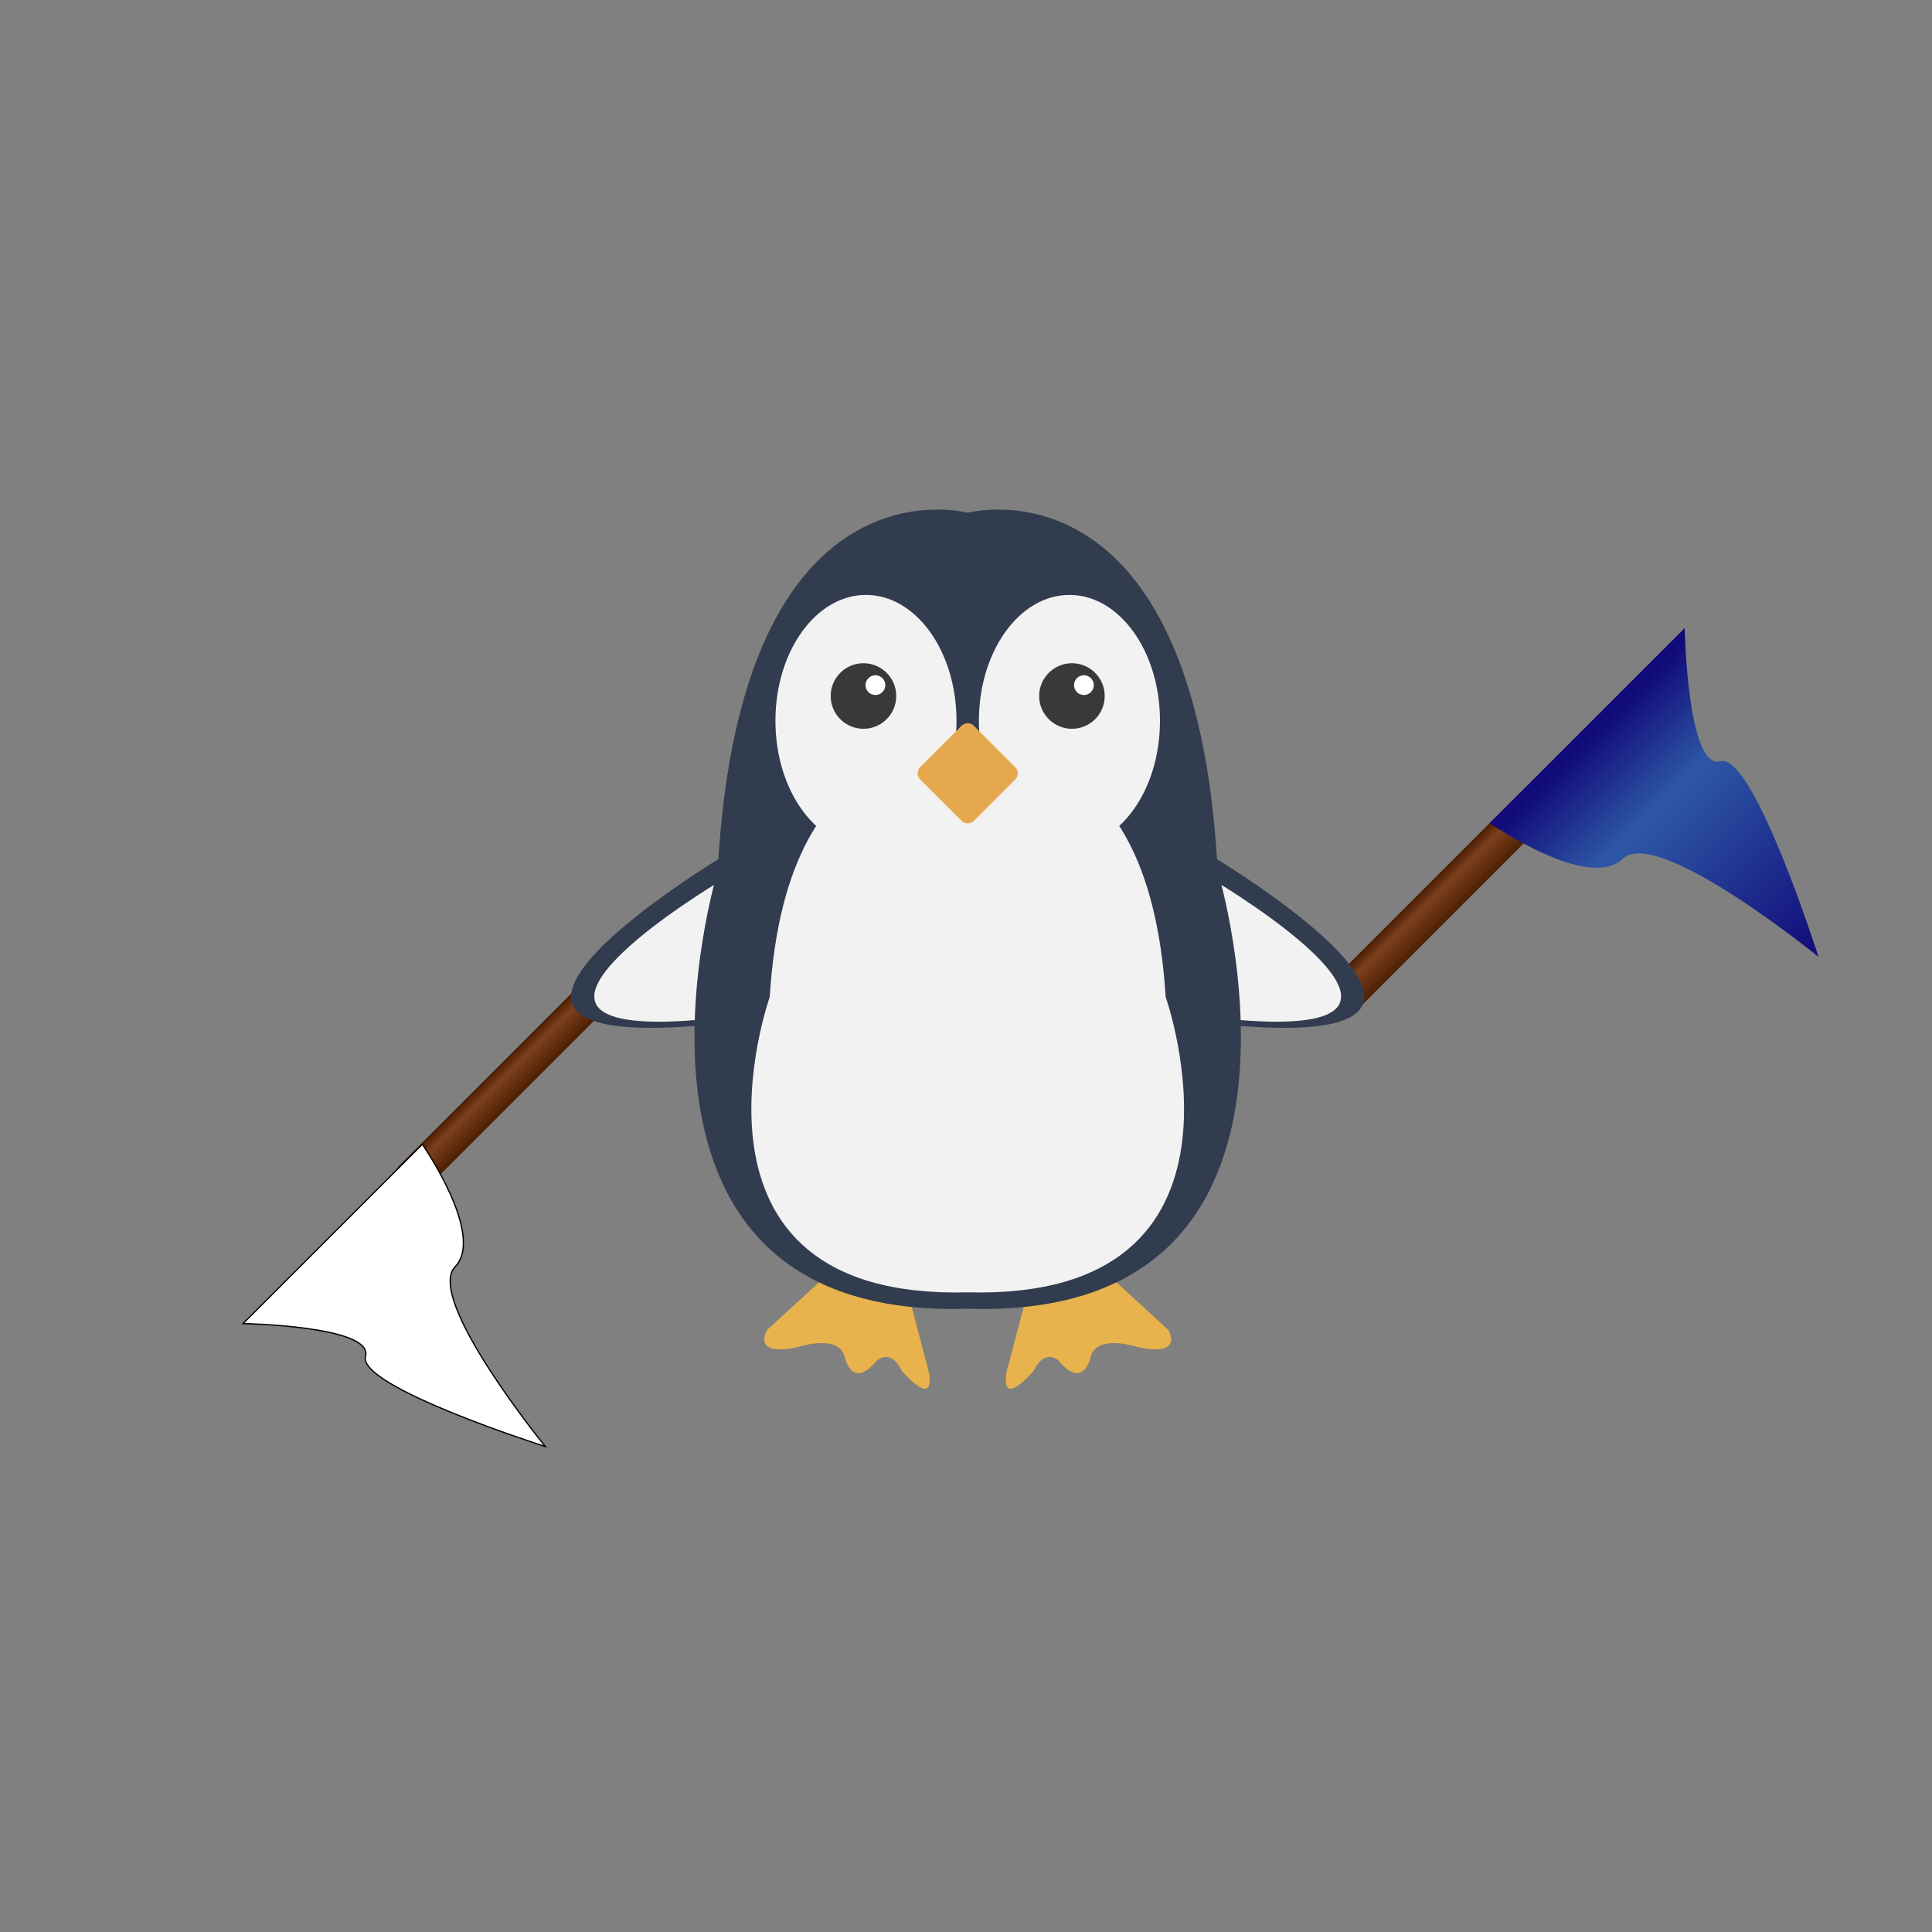 <svg version="1.1" id="Layer_1" xmlns="http://www.w3.org/2000/svg" xmlns:xlink="http://www.w3.org/1999/xlink" x="0px" y="0px"
	 width="800px" height="800px" viewBox="0 0 800 800" enable-background="new 0 0 800 800" xml:space="preserve">
<rect x="0" y="0" width="800" height="800" fill="#808080" stroke="none"/>
<g>
	
		<linearGradient id="SVGID_1_" gradientUnits="userSpaceOnUse" x1="660.291" y1="-131.903" x2="674.91" y2="-131.903" gradientTransform="matrix(0.707 0.707 0.707 -0.707 -171.255 -114.573)">
		<stop  offset="0.03" style="stop-color:#4D1F03"/>
		<stop  offset="0.332" style="stop-color:#7C411E"/>
		<stop  offset="1" style="stop-color:#4D1F03"/>
	</linearGradient>
	<path fill="url(#SVGID_1_)" d="M239.29,408.677c2.446-2.446,6.414-2.446,8.861,0l1.477,1.477c2.446,2.445,2.445,6.414-0.001,8.86
		l-73.833,73.832c-2.447,2.445-6.415,2.449-8.862,0.002l-1.476-1.477c-2.448-2.447-2.446-6.417,0.001-8.862L239.29,408.677z"/>
	<path fill="#FFFFFF" stroke="#000000" stroke-width="0.522" stroke-miterlimit="10" d="M225.792,598.974
		c0,0-49.945-61.393-37.335-74.448c12.61-13.052-13.583-50.691-13.583-50.691l-37.112,37.109l-37.111,37.113
		c0,0,54.135,0.985,50.693,13.582C147.906,574.231,225.792,598.974,225.792,598.974z"/>
</g>
<g>
	
		<linearGradient id="SVGID_2_" gradientUnits="userSpaceOnUse" x1="588.135" y1="-221.635" x2="604.039" y2="-221.635" gradientTransform="matrix(0.707 0.707 -0.707 0.707 16.655 109.262)">
		<stop  offset="0.03" style="stop-color:#4D1F03"/>
		<stop  offset="0.332" style="stop-color:#7C411E"/>
		<stop  offset="1" style="stop-color:#4D1F03"/>
	</linearGradient>
	<path fill="url(#SVGID_2_)" d="M549.086,408.58c-2.66,2.662-2.658,6.979,0.003,9.639l1.606,1.607c2.66,2.66,6.977,2.66,9.637,0
		l80.324-80.325c2.663-2.663,2.663-6.978,0.003-9.638l-1.609-1.608c-2.662-2.66-6.979-2.661-9.64,0L549.086,408.58z"/>
	
		<linearGradient id="SVGID_3_" gradientUnits="userSpaceOnUse" x1="588.135" y1="-317.76" x2="723.575" y2="-317.76" gradientTransform="matrix(0.707 0.707 -0.707 0.707 16.655 109.262)">
		<stop  offset="0.03" style="stop-color:#110B79"/>
		<stop  offset="0.332" style="stop-color:#2E58A6"/>
		<stop  offset="1" style="stop-color:#110B79"/>
	</linearGradient>
	<path fill="url(#SVGID_3_)" d="M752.992,396.216c0,0-66.794-54.337-80.995-40.619c-14.199,13.719-55.149-14.777-55.149-14.777
		l40.372-40.374l40.375-40.373c0,0,1.076,58.893,14.779,55.15C726.074,311.481,752.992,396.216,752.992,396.216z"/>
</g>
<g>
	<path fill="#323C4F" d="M300.101,354.14c0,0-139.985,83.539-4.517,69.99C295.583,424.13,347.514,354.14,300.101,354.14"/>
	<path fill="#F2F2F2" d="M297.435,365.336c0,0-113.06,67.472-3.648,56.53C293.786,421.866,335.729,365.336,297.435,365.336"/>
	<path fill="#323C4F" d="M501.311,354.14c0,0,139.984,83.539,4.518,69.99C505.828,424.13,453.898,354.14,501.311,354.14"/>
	<path fill="#F2F2F2" d="M503.978,365.336c0,0,113.059,67.472,3.646,56.53C507.623,421.866,465.682,365.336,503.978,365.336"/>
	<path fill="#E8B34C" d="M348.845,522.058l-31.236,28.675c0,0-6.913,11.521,13.314,6.913c0,0,15.618-5.122,18.69,3.584
		c0,0,2.817,15.107,13.57,2.048c0,0,5.633-5.119,10.243,4.354c0,0,13.57,16.129,11.265,0.769l-11.01-41.734
		C373.681,526.665,361.903,508.998,348.845,522.058"/>
	<path fill="#E8B34C" d="M452.565,522.058l31.237,28.675c0,0,6.913,11.521-13.315,6.913c0,0-15.618-5.122-18.689,3.584
		c0,0-2.819,15.107-13.568,2.048c0,0-5.634-5.119-10.244,4.354c0,0-13.569,16.129-11.266,0.769l11.011-41.734
		C427.73,526.665,439.508,508.998,452.565,522.058"/>
	<path fill="#323C4F" d="M400.729,541.927c-159.83,4.969-103.539-181.344-103.539-181.344
		c9.142-173.89,103.539-148.255,103.539-148.255s94.396-25.635,103.488,148.255C504.217,360.583,560.512,546.896,400.729,541.927"/>
	<path fill="#F2F2F2" d="M400.724,535.128c-126.562,3.35-81.989-122.315-81.989-122.315c7.24-117.286,81.989-99.996,81.989-99.996
		s74.748-17.29,81.949,99.996C482.673,412.812,527.247,538.478,400.724,535.128"/>
	<path fill="#F2F2F2" d="M396.064,298.463c0,28.784-16.783,52.115-37.487,52.115c-20.702,0-37.488-23.332-37.488-52.115
		c0-28.785,16.786-52.116,37.488-52.116C379.282,246.348,396.064,269.679,396.064,298.463"/>
	<path fill="#F2F2F2" d="M480.321,298.463c0,28.784-16.786,52.115-37.49,52.115s-37.485-23.332-37.485-52.115
		c0-28.785,16.781-52.116,37.485-52.116S480.321,269.679,480.321,298.463"/>
	<path fill="#E6A84E" d="M420.383,322.772l-17.114,17.114c-1.414,1.415-3.711,1.415-5.127,0l-17.111-17.114
		c-1.416-1.414-1.416-3.709,0-5.124l17.111-17.114c1.416-1.414,3.713-1.414,5.127,0l17.114,17.114
		C421.799,319.062,421.799,321.358,420.383,322.772"/>
	<path fill="#3A3937" d="M371.119,288.204c0,7.496-6.078,13.574-13.575,13.574c-7.498,0-13.576-6.078-13.576-13.574
		c0-7.499,6.078-13.575,13.576-13.575C365.041,274.629,371.119,280.706,371.119,288.204"/>
	<path fill="#FFFFFF" d="M366.59,283.702c0,2.258-1.833,4.09-4.092,4.09c-2.257,0-4.089-1.832-4.089-4.09
		c0-2.261,1.833-4.092,4.089-4.092C364.757,279.61,366.59,281.441,366.59,283.702"/>
	<path fill="#3A3937" d="M457.441,288.204c0,7.496-6.078,13.574-13.575,13.574c-7.496,0-13.574-6.078-13.574-13.574
		c0-7.499,6.078-13.575,13.574-13.575C451.363,274.629,457.441,280.706,457.441,288.204"/>
	<path fill="#FFFFFF" d="M452.915,283.702c0,2.258-1.834,4.09-4.093,4.09s-4.09-1.832-4.09-4.09c0-2.261,1.831-4.092,4.09-4.092
		S452.915,281.441,452.915,283.702"/>
</g>
</svg>
